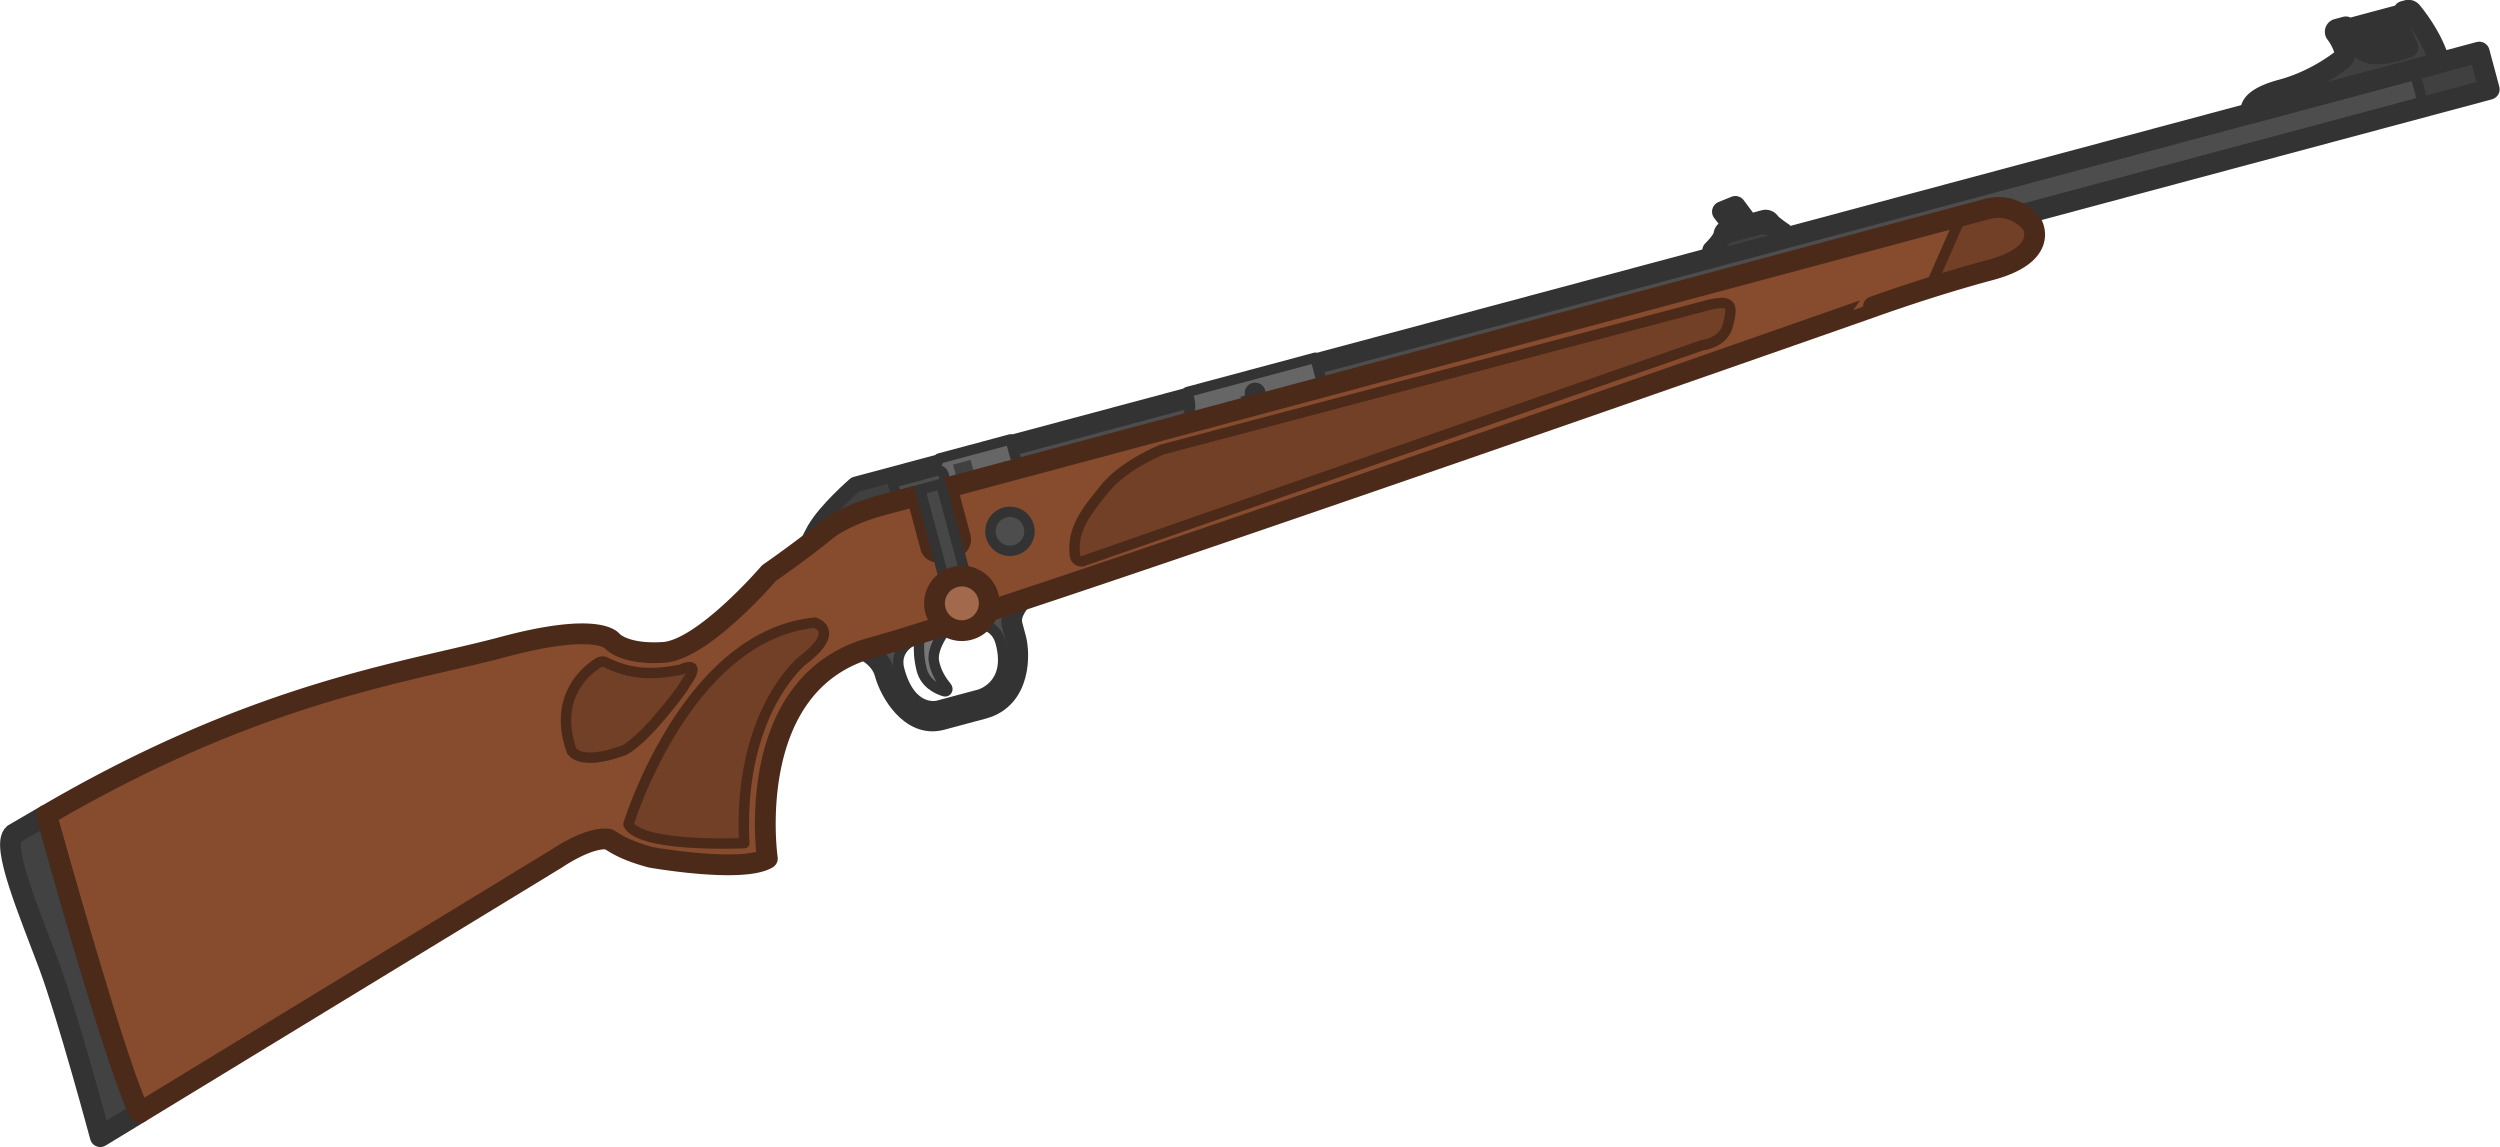 <svg xmlns="http://www.w3.org/2000/svg" width="123.824" height="56.829" fill="none"><defs><clipPath id="a"><path fill="#fff" d="M0 0h110v110H0z"/></clipPath></defs><g clip-path="url(#a)" transform="rotate(15 157.433 57.959)scale(1.022)"><path fill="#4d4d4d" d="m88.24 26.294 19.978-11.535-.934-1.618-70.512 40.71s-1.022 1.511-1.3 2.544c-.279 1.033-.09 1.36-.09 1.36z"/><path fill="#404040" stroke="#333" stroke-width=".503" d="m105.38 16.399-.935-1.618 2.841-1.64.934 1.618z"/><path fill="#787777" stroke="#333" stroke-miterlimit="3.994" stroke-width=".503" d="M42.121 61.598c-.528-.914-.567-1.936-.567-1.936l-.152-.26 1.668-.726s-.869 1.546-.485 2.37c.231.497.639.85.925 1.05.099.07.065.225-.056.221-.393-.013-.996-.135-1.333-.719z"/><path fill="#4d4d4d" d="m39.77 60.305-.698 1.066s.938.104 1.378.867c.44.762 1.868 2.228 3.217 1.45l1.817-1.05c1.645-.95 1.023-3.035.65-3.682l-.32-.552c-.244-.424-.152-.86.193-1.562zm5.363 1.724-1.818 1.05s-1.162.671-2.243-1.2c-.63-1.09.54-1.765.54-1.765l2.058-1.188s1.178-.68 1.807.41c1.08 1.871-.344 2.694-.344 2.694"/><path stroke="#333" stroke-miterlimit="3.994" stroke-width=".503" d="m43.316 63.08 1.818-1.05s1.424-.822.343-2.693c-.629-1.09-1.806-.41-1.806-.41l-2.059 1.188s-1.169.675-.54 1.765c1.081 1.871 2.244 1.2 2.244 1.2z"/><path stroke="#333" stroke-miterlimit="3.994" stroke-width="1.007" d="m39.072 61.37.698-1.065 6.237-3.463c-.345.701-.437 1.138-.192 1.562l.319.553c.373.646.996 2.731-.65 3.68l-1.817 1.05c-1.349.779-2.776-.686-3.216-1.45-.441-.762-1.38-.866-1.38-.866M88.24 26.294l19.978-11.535-.934-1.618-70.512 40.71s-1.022 1.511-1.3 2.544c-.279 1.033-.09 1.36-.09 1.36z" style="stroke-linecap:round;stroke-linejoin:round"/><path fill="#404040" stroke="#333" stroke-miterlimit="3.994" stroke-width=".503" d="m39.35 54.817-1.063-1.84-1.515.874s-1.022 1.511-1.3 2.544c-.279 1.032-.09 1.36-.09 1.36l.974-.58z" style="stroke-linecap:round;stroke-linejoin:round"/><path fill="#874b2e" d="M29.817 64.018c1.829-.62 3.943-5.037 3.943-5.037s1.215-1.429 2.103-2.668c.697-.973 2.179-1.84 2.179-1.84l1.67-.963 1.283 2.223c.09.157.291.21.448.12l.673-.39a.41.41 0 0 0 .15-.557l-1.243-2.153 45.204-26.099c1.203-.694 2.27.143 2.27.143s1.254 1.165-1.37 2.68c-2.623 1.514-5.012 3.184-5.012 3.184S45.225 57.883 39.54 61.165s-2.28 11.199-2.28 11.199c-1.015 1.02-5.457 1.406-5.457 1.406s-1.282.304-1.47-.023c-.19-.327-.752-.293-.752-.293-.954.115-2.17 1.544-2.17 1.544L11.068 92.135c-1.444-1.491-8.097-12.763-8.097-12.763 6.892-6.969 12.673-10.049 16.82-12.257.892-.476 1.708-.91 2.444-1.335 4.154-2.399 5.03-1.65 5.03-1.65s.723.508 2.552-.112"/><path fill="#666" d="M43.77 50.36c.35.604.833.325.833.325l-3.582 2.068-.336-.583c-.092-.159-.333-.17-.498-.074l.102-.612 3.098-1.788zM51.218 45.51c.587 1.017-.306 1.533-.306 1.533l6.451-3.725-.732-1.269-5.558 3.21z"/><path stroke="#333" stroke-miterlimit="3.994" stroke-width=".503" d="M43.77 50.36c.35.604.833.325.833.325l-3.582 2.068-.336-.583c-.092-.159-.333-.17-.498-.074l.102-.612 3.098-1.788zM51.218 45.51c.587 1.017-.306 1.533-.306 1.533l6.451-3.725-.732-1.269-5.558 3.21z" style="stroke-linecap:round;stroke-linejoin:round"/><path fill="#404040" d="m41.775 51.156-.765.442.692 1.198.765-.441z"/><path fill="#4d4d4d" stroke="#333" stroke-miterlimit="3.994" stroke-width=".503" d="M54.38 44.677a.252.252 0 1 0-.251-.437.252.252 0 0 0 .252.437z"/><path fill="#404040" d="M103.614 12.104a.2.2 0 0 0-.22-.01l-.158.091.063.11-2.514 1.451-.063-.109-.374.216a.127.127 0 0 0-.013.212c.32.246.515.513.627.702a.42.42 0 0 1-.026.465c-.326.428-1.167 1.424-2.424 2.15-1.64.946-1.12 1.47-1.12 1.47l8.146-4.703-.231-.4c-.597-.828-1.404-1.441-1.692-1.647zm-2.125 2.107 1.846-1.065.547.665s-1.826 1.381-2.393.4"/><path fill="#bc3e3c" stroke="#4e1918" stroke-miterlimit="3.994" stroke-width=".503" d="m103.8 13.71.083.101s-1.22.923-1.975.724l-.107-.159z"/><path fill="#424242" stroke="#333" stroke-miterlimit="3.994" stroke-width="1.007" d="m11.066 92.135-1.544 1.618s-3.02-5.231-4.56-7.394c-1.54-2.162-3.763-5.002-3.284-5.688l1.29-1.299c6.676 11.375 8.098 12.763 8.098 12.763" style="stroke-width:1.007;stroke-linecap:round;stroke-linejoin:round;stroke-dasharray:none"/><path fill="#723f27" stroke="#4c2a1a" stroke-miterlimit="3.994" stroke-width=".503" d="M26.915 65.305c-.45.473-1.745 2.153-.172 4.465 0 0 .546.66 2.432-.664 0 0 .515-.386 1.278-2.008s.77-1.879.77-1.879.578-1.382-.379-.61c-1.095.525-2.135.894-3.614.598a.34.34 0 0 0-.315.098M30.329 72.506s.329-9.554 6.189-11.775c0 0 1.416.02-.15 1.994-1.157 1.928-1.69 5.17-.378 9.21 0 0-4.813 1.534-5.661.57" style="stroke-linecap:round;stroke-linejoin:round"/><path fill="#4d4d4d" stroke="#333" stroke-miterlimit="3.994" stroke-width=".503" d="M44.986 54.824a.945.945 0 0 0 .348-1.291.945.945 0 0 0-1.291-.344.945.945 0 0 0-.348 1.29.945.945 0 0 0 1.291.345z"/><path stroke="#333" stroke-miterlimit="3.994" stroke-width=".503" d="M103.614 12.104a.2.2 0 0 0-.22-.01l-.158.091.063.11-2.514 1.451-.063-.109-.374.216a.127.127 0 0 0-.013.212c.32.246.515.513.627.702a.42.42 0 0 1-.026.465c-.326.428-1.167 1.424-2.424 2.15-1.64.946-1.12 1.47-1.12 1.47l8.146-4.703-.231-.4c-.597-.828-1.406-1.44-1.693-1.645m-2.125 2.107 1.846-1.065.547.665s-1.826 1.381-2.393.4" style="stroke-width:1.011;stroke-linecap:round;stroke-linejoin:round;stroke-dasharray:none;paint-order:normal"/><path fill="#723f27" stroke="#4c2a1a" stroke-miterlimit="3.994" stroke-width=".503" d="M74.233 34.73 50.618 48.265s-1.586 1.173-2.193 2.54c-.556 1.255-1.068 2.313-.559 3.532a.306.306 0 0 0 .453.137l26.269-17.864s.95-.36.947-1.23c-.003-1.015-.1-1.343-1.302-.648zM84.519 31.067a70 70 0 0 1 2.608-1.59c2.623-1.515 1.368-2.68 1.368-2.68s-1.066-.837-2.269-.142l-1.126.65z"/><path fill="#404040" d="m39.709 53.51 1.312-.757 1.243 2.154a.41.41 0 0 1-.15.558l-.673.388a.33.33 0 0 1-.448-.119z"/><path stroke="#4c2a1a" stroke-miterlimit="3.994" stroke-width="1.007" d="M29.817 64.018c1.829-.62 3.943-5.037 3.943-5.037s1.215-1.429 2.103-2.668c.697-.973 2.179-1.84 2.179-1.84l1.67-.963 1.283 2.223c.09.157.291.21.448.12l.673-.39a.41.41 0 0 0 .15-.557l-1.243-2.153 45.204-26.099c1.203-.694 2.27.143 2.27.143s1.254 1.165-1.37 2.68c-2.623 1.514-5.012 3.184-5.012 3.184S45.225 57.883 39.54 61.165s-2.28 11.199-2.28 11.199c-1.015 1.02-5.457 1.406-5.457 1.406-1.376 0-1.886-.225-2.222-.316-.954.115-2.17 1.544-2.17 1.544L11.068 92.135c-1.444-1.491-8.097-12.763-8.097-12.763 6.892-6.969 12.673-10.049 16.82-12.257.892-.476 1.708-.91 2.444-1.335 4.154-2.399 5.03-1.65 5.03-1.65s.723.508 2.552-.112" style="stroke-linecap:round;stroke-linejoin:round"/><path fill="#474747" stroke="#333" stroke-miterlimit="3.994" stroke-width=".503" d="m40.695 52.652-.91.525 2.832 4.904.91-.525z" style="stroke-linecap:round;stroke-linejoin:round"/><path fill="#a3694c" stroke="#4c2a1a" stroke-miterlimit="3.994" stroke-width="1.007" d="M43.827 59.126a1.323 1.323 0 0 0 .487-1.807 1.323 1.323 0 0 0-1.809-.482 1.323 1.323 0 0 0-.487 1.807 1.323 1.323 0 0 0 1.809.482z"/></g><path fill="#404040" stroke="#333" stroke-miterlimit="3.994" stroke-width=".503" d="m74.395 29.7-.536.406.8.613-.332.192a.24.24 0 0 0-.113.246c.04.288-.324.895-.324.895l3.06-1.711s-.609-.206-.752-.33a.23.23 0 0 0-.267-.026l-.677.39z" style="fill:#4e4e4e;fill-opacity:1;stroke-width:1.011;stroke-linecap:round;stroke-linejoin:round;stroke-dasharray:none;paint-order:normal" transform="rotate(15 157.433 57.959)scale(1.022)"/><path d="M715.83 21s.495.362 2.084 1.111l-16.652-.042s.73-.152 2.025-1.068z" style="fill:#404040;fill-opacity:1;fill-rule:evenodd;stroke:none;stroke-width:4.28;stroke-linecap:round;stroke-linejoin:round;stroke-miterlimit:29;paint-order:normal" transform="rotate(-15.002 123.552 26.341)scale(.129)"/></svg>